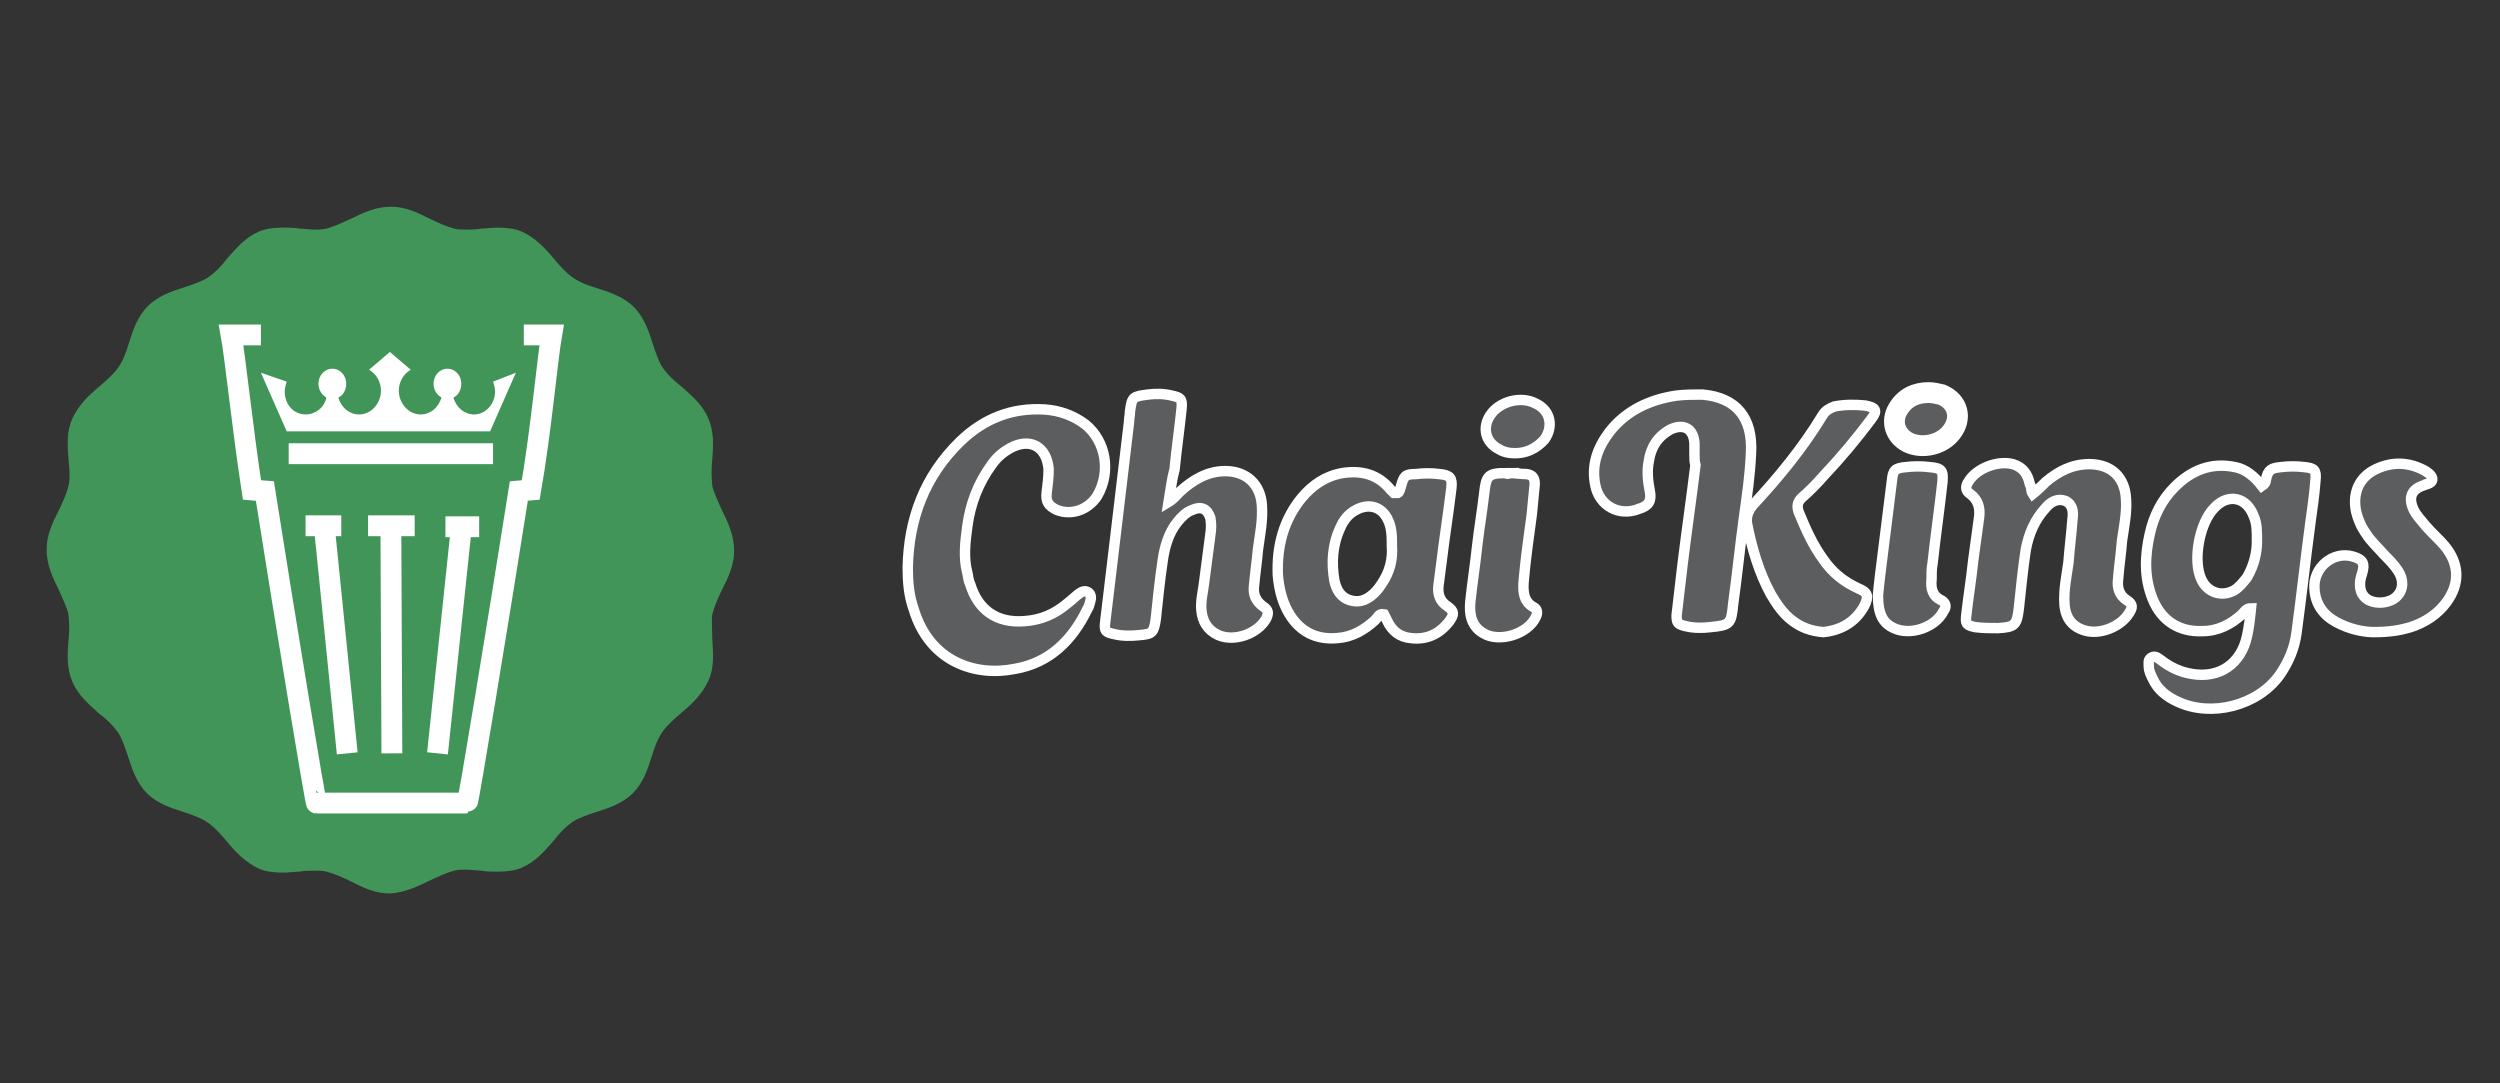 <svg width="120" height="52" viewBox="0 0 120 52" fill="none" xmlns="http://www.w3.org/2000/svg">
<rect x="0" y="0" width="120" height="52" fill="#333333" stroke="none"/>
<g id="Chai_Kings_logo 1">
<g id="Group">
<g id="Group_2">
<path id="Vector" d="M34.191 30.723C34.238 31.391 34.286 32.059 34 32.679C33.715 33.299 33.238 33.776 32.715 34.206C32.381 34.492 32.048 34.778 31.81 35.112C31.572 35.446 31.429 35.828 31.286 36.305C31.095 36.925 30.857 37.593 30.381 38.07C29.905 38.547 29.238 38.785 28.619 38.976C28.191 39.119 27.762 39.262 27.476 39.453C27.143 39.692 26.857 39.978 26.572 40.36C26.143 40.837 25.715 41.361 25.048 41.648C24.715 41.791 24.334 41.839 23.857 41.839C23.619 41.839 23.334 41.839 23.095 41.791C22.857 41.791 22.619 41.743 22.381 41.743C22.143 41.743 22 41.743 21.81 41.791C21.429 41.886 21.048 42.077 20.619 42.268C20.048 42.554 19.429 42.84 18.715 42.888C18 42.888 17.429 42.602 16.857 42.316C16.476 42.125 16.048 41.934 15.667 41.839C15.524 41.791 15.334 41.791 15.095 41.791C14.857 41.791 14.619 41.791 14.381 41.839C14.143 41.839 13.857 41.886 13.619 41.886C13.143 41.886 12.762 41.839 12.429 41.695C11.81 41.409 11.334 40.932 10.905 40.407C10.619 40.073 10.334 39.739 10 39.501C9.667 39.262 9.238 39.119 8.81 38.976C8.191 38.785 7.524 38.547 7.048 38.07C6.572 37.593 6.334 36.925 6.143 36.305C6 35.875 5.857 35.446 5.667 35.16C5.429 34.826 5.143 34.539 4.762 34.253C4.286 33.824 3.762 33.395 3.476 32.727C3.191 32.059 3.238 31.391 3.286 30.771C3.334 30.341 3.334 29.912 3.286 29.483C3.191 29.101 3 28.719 2.81 28.29C2.524 27.717 2.238 27.097 2.238 26.382C2.238 25.666 2.524 25.094 2.81 24.521C3 24.139 3.191 23.71 3.286 23.328C3.381 22.947 3.334 22.517 3.286 22.04C3.238 21.372 3.191 20.705 3.476 20.084C3.762 19.464 4.238 18.987 4.762 18.558C5.095 18.271 5.429 17.985 5.667 17.651C5.905 17.317 6.048 16.936 6.191 16.459C6.381 15.838 6.619 15.171 7.095 14.694C7.572 14.216 8.238 13.978 8.857 13.787C9.286 13.644 9.714 13.501 10 13.31C10.334 13.072 10.619 12.785 10.905 12.404C11.334 11.927 11.762 11.402 12.429 11.116C12.762 10.973 13.143 10.925 13.619 10.925C13.857 10.925 14.143 10.925 14.381 10.973C14.619 10.973 14.857 11.02 15.095 11.02C15.334 11.02 15.476 11.02 15.667 10.973C16.048 10.877 16.429 10.686 16.857 10.495C17.429 10.209 18.048 9.923 18.762 9.923C19.476 9.923 20.048 10.209 20.619 10.495C21 10.686 21.429 10.877 21.81 10.973C21.953 11.02 22.143 11.02 22.381 11.02C22.619 11.02 22.857 11.02 23.095 10.973C23.334 10.973 23.619 10.925 23.857 10.925C24.334 10.925 24.715 10.973 25.048 11.116C25.667 11.402 26.143 11.879 26.572 12.404C26.857 12.738 27.143 13.072 27.476 13.31C27.81 13.549 28.191 13.692 28.667 13.835C29.286 14.026 29.953 14.264 30.429 14.741C30.905 15.218 31.143 15.886 31.334 16.506C31.476 16.936 31.619 17.365 31.81 17.651C32.048 17.985 32.334 18.271 32.715 18.558C33.191 18.987 33.715 19.416 34 20.084C34.286 20.752 34.238 21.42 34.191 22.04C34.143 22.517 34.143 22.899 34.191 23.328C34.286 23.71 34.476 24.092 34.667 24.521C34.953 25.094 35.238 25.714 35.238 26.429C35.238 27.145 34.953 27.717 34.667 28.29C34.476 28.672 34.286 29.101 34.191 29.483C34.143 29.817 34.191 30.246 34.191 30.723Z" fill="#429559"/>
<path id="Vector_2" d="M25.143 16.077H26.476C26.286 17.174 25.952 20.8 25.476 23.519L24.905 23.567C23.905 29.912 22.476 38.547 22.428 38.547H15.191C15.143 38.547 13.714 29.912 12.714 23.567L12.095 23.519C11.667 20.752 11.286 17.127 11.095 16.077H12.524" stroke="white" stroke-miterlimit="10"/>
<path id="Vector_3" d="M23.667 18.319C23.714 18.462 23.762 18.605 23.762 18.796C23.762 19.416 23.286 19.894 22.762 19.894C22.286 19.894 21.905 19.56 21.762 19.083C22 18.987 22.143 18.701 22.143 18.415C22.143 18.033 21.857 17.699 21.476 17.699C21.095 17.699 20.81 18.033 20.81 18.415C20.81 18.701 20.953 18.939 21.191 19.083C21.048 19.56 20.667 19.894 20.191 19.894C19.619 19.894 19.143 19.369 19.143 18.749C19.143 18.319 19.381 17.938 19.714 17.747L18.762 16.936L18.714 16.888L18.667 16.936L17.714 17.747C18.048 17.938 18.286 18.319 18.286 18.749C18.286 19.369 17.81 19.894 17.238 19.894C16.762 19.894 16.381 19.56 16.238 19.083C16.476 18.987 16.619 18.701 16.619 18.415C16.619 18.033 16.334 17.699 15.953 17.699C15.572 17.699 15.286 18.033 15.286 18.415C15.286 18.701 15.429 18.939 15.667 19.083C15.572 19.56 15.143 19.894 14.667 19.894C14.095 19.894 13.667 19.416 13.667 18.796C13.667 18.653 13.714 18.462 13.762 18.319L12.524 17.89L13.762 20.705H18.619H18.667H23.524L24.762 17.89L23.667 18.319Z" fill="white"/>
<path id="Vector_4" d="M15.572 25.332L16.667 36.161" stroke="white" stroke-miterlimit="10"/>
<path id="Vector_5" d="M22.143 25.332L21 36.161" stroke="white" stroke-miterlimit="10"/>
<path id="Vector_6" d="M18.762 25.332L18.81 36.161" stroke="white" stroke-miterlimit="10"/>
<path id="Vector_7" d="M14.667 25.237H16.381" stroke="white" stroke-miterlimit="10"/>
<path id="Vector_8" d="M17.667 25.237H19.905" stroke="white" stroke-miterlimit="10"/>
<path id="Vector_9" d="M21.381 25.284H23" stroke="white" stroke-miterlimit="10"/>
<path id="Vector_10" d="M23.667 21.277H13.857V22.279H23.667V21.277Z" fill="white"/>
</g>
<g id="Group_3">
<path id="Vector_11" d="M108.572 23.328C108.714 23.233 108.762 23.138 108.762 23.042C108.857 22.517 109.048 22.47 109.476 22.422C109.857 22.374 110.238 22.374 110.619 22.422C111.095 22.47 111.191 22.565 111.143 23.042C111.095 23.71 111 24.378 110.905 25.046C110.667 26.811 110.476 28.576 110.238 30.341C110.143 31.105 109.857 31.772 109.429 32.393C108.381 33.871 106.143 34.444 104.524 33.681C104 33.442 103.572 33.108 103.333 32.583C103.238 32.393 103.143 32.202 103.143 32.011C103.143 31.868 103.095 31.677 103.238 31.582C103.429 31.439 103.572 31.582 103.714 31.677C104.143 32.011 104.619 32.249 105.191 32.345C106.524 32.583 107.572 31.868 107.857 30.532C107.953 30.103 108 29.673 108.048 29.196C107.81 29.196 107.714 29.387 107.619 29.483C107.095 29.96 106.476 30.294 105.714 30.294C104.619 30.341 103.762 29.817 103.333 28.767C102.905 27.717 102.953 26.668 103.191 25.618C103.381 24.76 103.762 23.996 104.381 23.376C105.191 22.565 106.143 22.183 107.286 22.422C107.81 22.517 108.238 22.899 108.572 23.328ZM108.333 26C108.333 25.475 108.333 25.141 108.191 24.807C107.857 23.853 106.953 23.662 106.286 24.378C105.572 25.093 105.238 26.906 105.667 27.813C105.953 28.433 106.619 28.672 107.238 28.338C107.476 28.195 107.667 27.956 107.857 27.717C108.191 27.145 108.333 26.525 108.333 26Z" fill="#5C5D5F"/>
<path id="Vector_12" d="M108.572 23.328C108.714 23.233 108.762 23.138 108.762 23.042C108.857 22.517 109.048 22.47 109.476 22.422C109.857 22.374 110.238 22.374 110.619 22.422C111.095 22.47 111.191 22.565 111.143 23.042C111.095 23.71 111 24.378 110.905 25.046C110.667 26.811 110.476 28.576 110.238 30.341C110.143 31.105 109.857 31.772 109.429 32.393C108.381 33.871 106.143 34.444 104.524 33.681C104 33.442 103.572 33.108 103.333 32.583C103.238 32.393 103.143 32.202 103.143 32.011C103.143 31.868 103.095 31.677 103.238 31.582C103.429 31.439 103.572 31.582 103.714 31.677C104.143 32.011 104.619 32.249 105.191 32.345C106.524 32.583 107.572 31.868 107.857 30.532C107.953 30.103 108 29.673 108.048 29.196C107.81 29.196 107.714 29.387 107.619 29.483C107.095 29.96 106.476 30.294 105.714 30.294C104.619 30.341 103.762 29.817 103.333 28.767C102.905 27.717 102.953 26.668 103.191 25.618C103.381 24.76 103.762 23.996 104.381 23.376C105.191 22.565 106.143 22.183 107.286 22.422C107.81 22.517 108.238 22.899 108.572 23.328ZM108.333 26C108.333 25.475 108.333 25.141 108.191 24.807C107.857 23.853 106.953 23.662 106.286 24.378C105.572 25.093 105.238 26.906 105.667 27.813C105.953 28.433 106.619 28.672 107.238 28.338C107.476 28.195 107.667 27.956 107.857 27.717C108.191 27.145 108.333 26.525 108.333 26Z" stroke="white" stroke-width="0.5" stroke-miterlimit="10"/>
<path id="Vector_13" d="M81.334 21.802C81.334 21.611 81.334 21.468 81.334 21.277C81.286 20.561 80.81 20.323 80.191 20.609C79.572 20.943 79.239 21.468 79.143 22.136C79.048 22.613 79.096 23.09 79.191 23.567C79.286 24.044 79.143 24.282 78.667 24.426C77.715 24.807 76.762 24.282 76.572 23.281C76.382 22.326 76.667 21.515 77.239 20.752C78.048 19.703 79.191 19.178 80.477 18.987C80.905 18.939 81.286 18.939 81.715 18.939C83.334 19.082 84.143 20.037 84.048 21.754C84.001 22.804 83.858 23.805 83.715 24.807C83.524 26.191 83.382 27.622 83.191 29.005C83.096 29.96 83.048 30.007 82.096 30.103C81.715 30.15 81.286 30.15 80.905 30.055C80.524 29.96 80.477 29.912 80.477 29.53C80.572 28.719 80.667 27.908 80.762 27.097C80.953 25.523 81.191 23.901 81.382 22.326C81.334 22.183 81.334 21.993 81.334 21.802Z" fill="#5C5D5F"/>
<path id="Vector_14" d="M81.334 21.802C81.334 21.611 81.334 21.468 81.334 21.277C81.286 20.561 80.81 20.323 80.191 20.609C79.572 20.943 79.239 21.468 79.143 22.136C79.048 22.613 79.096 23.09 79.191 23.567C79.286 24.044 79.143 24.282 78.667 24.426C77.715 24.807 76.762 24.282 76.572 23.281C76.382 22.326 76.667 21.515 77.239 20.752C78.048 19.703 79.191 19.178 80.477 18.987C80.905 18.939 81.286 18.939 81.715 18.939C83.334 19.082 84.143 20.037 84.048 21.754C84.001 22.804 83.858 23.805 83.715 24.807C83.524 26.191 83.382 27.622 83.191 29.005C83.096 29.96 83.048 30.007 82.096 30.103C81.715 30.15 81.286 30.15 80.905 30.055C80.524 29.96 80.477 29.912 80.477 29.53C80.572 28.719 80.667 27.908 80.762 27.097C80.953 25.523 81.191 23.901 81.382 22.326C81.334 22.183 81.334 21.993 81.334 21.802Z" stroke="white" stroke-width="0.5" stroke-miterlimit="10"/>
<path id="Vector_15" d="M97.572 23.71C97.81 23.519 98 23.328 98.191 23.138C98.81 22.613 99.476 22.279 100.286 22.279C101.333 22.279 102 22.899 102.048 23.949C102.095 24.616 101.953 25.284 101.857 25.952C101.81 26.572 101.714 27.193 101.667 27.813C101.619 28.195 101.714 28.576 102.095 28.815C102.381 29.006 102.381 29.149 102.191 29.435C101.81 30.055 100.905 30.437 100.191 30.294C99.524 30.15 99.143 29.721 99.095 29.006C99.048 28.338 99.191 27.67 99.286 27.002C99.334 26.334 99.429 25.618 99.476 24.95C99.524 24.616 99.524 24.235 99.143 24.044C98.762 23.901 98.429 24.092 98.191 24.378C97.667 24.95 97.381 25.618 97.238 26.382C97.095 27.336 97 28.29 96.905 29.196C96.81 30.007 96.714 30.103 95.905 30.15C95.524 30.15 95.191 30.15 94.81 30.103C94.381 30.007 94.334 29.96 94.381 29.53C94.476 28.672 94.619 27.813 94.714 26.906C94.81 26.191 94.905 25.523 95 24.807C95.048 24.378 94.953 23.996 94.572 23.71C94.334 23.567 94.334 23.328 94.476 23.138C94.857 22.47 95.905 22.088 96.619 22.279C97.095 22.422 97.334 22.756 97.429 23.233C97.524 23.376 97.476 23.567 97.572 23.71Z" fill="#5C5D5F"/>
<path id="Vector_16" d="M97.572 23.71C97.81 23.519 98 23.328 98.191 23.138C98.81 22.613 99.476 22.279 100.286 22.279C101.333 22.279 102 22.899 102.048 23.949C102.095 24.616 101.953 25.284 101.857 25.952C101.81 26.572 101.714 27.193 101.667 27.813C101.619 28.195 101.714 28.576 102.095 28.815C102.381 29.006 102.381 29.149 102.191 29.435C101.81 30.055 100.905 30.437 100.191 30.294C99.524 30.15 99.143 29.721 99.095 29.006C99.048 28.338 99.191 27.67 99.286 27.002C99.334 26.334 99.429 25.618 99.476 24.95C99.524 24.616 99.524 24.235 99.143 24.044C98.762 23.901 98.429 24.092 98.191 24.378C97.667 24.95 97.381 25.618 97.238 26.382C97.095 27.336 97 28.29 96.905 29.196C96.81 30.007 96.714 30.103 95.905 30.15C95.524 30.15 95.191 30.15 94.81 30.103C94.381 30.007 94.334 29.96 94.381 29.53C94.476 28.672 94.619 27.813 94.714 26.906C94.81 26.191 94.905 25.523 95 24.807C95.048 24.378 94.953 23.996 94.572 23.71C94.334 23.567 94.334 23.328 94.476 23.138C94.857 22.47 95.905 22.088 96.619 22.279C97.095 22.422 97.334 22.756 97.429 23.233C97.524 23.376 97.476 23.567 97.572 23.71Z" stroke="white" stroke-width="0.5" stroke-miterlimit="10"/>
<path id="Vector_17" d="M87.524 30.341C86.905 30.294 86.429 30.103 86.001 29.769C85.572 29.435 85.286 29.006 85.001 28.528C84.429 27.479 84.096 26.334 83.858 25.141C83.81 24.807 83.905 24.521 84.143 24.235C85.381 22.899 86.524 21.516 87.477 19.941C87.62 19.703 87.81 19.607 88.048 19.512C88.524 19.416 89.048 19.416 89.524 19.464C90.048 19.56 90.143 19.703 89.81 20.132C89.096 21.086 88.334 21.993 87.524 22.851C87.191 23.233 86.858 23.567 86.477 23.901C86.286 24.092 86.239 24.282 86.334 24.569C86.667 25.38 87.001 26.143 87.524 26.859C87.953 27.479 88.477 27.908 89.191 28.242C89.667 28.433 89.715 28.624 89.477 29.101C89.048 29.864 88.381 30.246 87.524 30.341Z" fill="#5C5D5F"/>
<path id="Vector_18" d="M87.524 30.341C86.905 30.294 86.429 30.103 86.001 29.769C85.572 29.435 85.286 29.006 85.001 28.528C84.429 27.479 84.096 26.334 83.858 25.141C83.81 24.807 83.905 24.521 84.143 24.235C85.381 22.899 86.524 21.516 87.477 19.941C87.62 19.703 87.81 19.607 88.048 19.512C88.524 19.416 89.048 19.416 89.524 19.464C90.048 19.56 90.143 19.703 89.81 20.132C89.096 21.086 88.334 21.993 87.524 22.851C87.191 23.233 86.858 23.567 86.477 23.901C86.286 24.092 86.239 24.282 86.334 24.569C86.667 25.38 87.001 26.143 87.524 26.859C87.953 27.479 88.477 27.908 89.191 28.242C89.667 28.433 89.715 28.624 89.477 29.101C89.048 29.864 88.381 30.246 87.524 30.341Z" stroke="white" stroke-width="0.5" stroke-miterlimit="10"/>
<path id="Vector_19" d="M113.953 30.341C113.429 30.341 112.762 30.198 112.143 29.864C111.524 29.53 111.143 29.006 111.096 28.29C111 27.24 112 26.429 112.953 26.716C113.429 26.859 113.524 27.049 113.381 27.527C113.381 27.574 113.334 27.622 113.334 27.67C113.191 28.195 113.334 28.624 113.715 28.815C114.096 29.006 114.715 28.958 115.048 28.624C115.381 28.29 115.381 27.813 115.096 27.383C114.905 27.097 114.667 26.859 114.429 26.62C114.143 26.286 113.81 26 113.572 25.618C113.334 25.284 113.191 24.95 113.096 24.569C112.905 23.662 113.239 22.899 114.048 22.517C114.858 22.136 115.667 22.183 116.429 22.613C116.477 22.66 116.572 22.708 116.619 22.756C116.81 22.947 116.81 23.138 116.524 23.233C116.477 23.233 116.429 23.233 116.381 23.281C115.762 23.471 115.572 23.853 115.858 24.473C116 24.76 116.239 24.998 116.429 25.237C116.715 25.571 117.048 25.857 117.334 26.191C118.048 27.049 118.096 28.004 117.429 28.91C117 29.483 116.429 29.864 115.715 30.103C115.239 30.246 114.715 30.341 113.953 30.341Z" fill="#5C5D5F"/>
<path id="Vector_20" d="M113.953 30.341C113.429 30.341 112.762 30.198 112.143 29.864C111.524 29.53 111.143 29.006 111.096 28.29C111 27.24 112 26.429 112.953 26.716C113.429 26.859 113.524 27.049 113.381 27.527C113.381 27.574 113.334 27.622 113.334 27.67C113.191 28.195 113.334 28.624 113.715 28.815C114.096 29.006 114.715 28.958 115.048 28.624C115.381 28.29 115.381 27.813 115.096 27.383C114.905 27.097 114.667 26.859 114.429 26.62C114.143 26.286 113.81 26 113.572 25.618C113.334 25.284 113.191 24.95 113.096 24.569C112.905 23.662 113.239 22.899 114.048 22.517C114.858 22.136 115.667 22.183 116.429 22.613C116.477 22.66 116.572 22.708 116.619 22.756C116.81 22.947 116.81 23.138 116.524 23.233C116.477 23.233 116.429 23.233 116.381 23.281C115.762 23.471 115.572 23.853 115.858 24.473C116 24.76 116.239 24.998 116.429 25.237C116.715 25.571 117.048 25.857 117.334 26.191C118.048 27.049 118.096 28.004 117.429 28.91C117 29.483 116.429 29.864 115.715 30.103C115.239 30.246 114.715 30.341 113.953 30.341Z" stroke="white" stroke-width="0.5" stroke-miterlimit="10"/>
<path id="Vector_21" d="M90.143 28.576C90.191 28.004 90.286 27.288 90.381 26.525C90.524 25.38 90.667 24.235 90.81 23.09C90.857 22.565 90.953 22.47 91.476 22.422C91.857 22.374 92.238 22.374 92.619 22.422C93.191 22.47 93.286 22.565 93.238 23.137C93.095 24.426 92.905 25.761 92.762 27.049C92.715 27.288 92.715 27.526 92.715 27.813C92.667 28.242 92.762 28.624 93.191 28.815C93.429 28.958 93.429 29.149 93.286 29.339C92.905 30.103 91.715 30.532 90.905 30.15C90.381 29.912 90.143 29.483 90.143 28.576Z" fill="#5C5D5F"/>
<path id="Vector_22" d="M90.143 28.576C90.191 28.004 90.286 27.288 90.381 26.525C90.524 25.38 90.667 24.235 90.81 23.09C90.857 22.565 90.953 22.47 91.476 22.422C91.857 22.374 92.238 22.374 92.619 22.422C93.191 22.47 93.286 22.565 93.238 23.137C93.095 24.426 92.905 25.761 92.762 27.049C92.715 27.288 92.715 27.526 92.715 27.813C92.667 28.242 92.762 28.624 93.191 28.815C93.429 28.958 93.429 29.149 93.286 29.339C92.905 30.103 91.715 30.532 90.905 30.15C90.381 29.912 90.143 29.483 90.143 28.576Z" stroke="white" stroke-width="0.5" stroke-miterlimit="10"/>
<path id="Vector_23" d="M43.572 27.24C43.619 24.903 44.381 22.851 46.096 21.182C47.238 20.084 48.572 19.56 50.143 19.655C50.858 19.703 51.524 19.941 52.096 20.371C53.096 21.182 53.334 22.66 52.667 23.805C52.238 24.473 51.429 24.76 50.715 24.473C50.334 24.282 50.191 24.092 50.238 23.662C50.286 23.281 50.334 22.899 50.334 22.517C50.238 21.42 49.429 20.991 48.477 21.516C48.143 21.706 47.858 21.945 47.619 22.279C46.953 23.185 46.572 24.187 46.429 25.284C46.334 26 46.238 26.763 46.429 27.479C46.477 27.67 46.477 27.86 46.572 28.051C46.953 29.292 47.858 29.912 49.143 29.817C49.953 29.769 50.619 29.483 51.238 28.958C51.429 28.815 51.619 28.624 51.81 28.481C51.953 28.385 52.096 28.338 52.238 28.433C52.381 28.528 52.381 28.719 52.334 28.862C52.286 29.006 52.286 29.101 52.191 29.244C51.477 30.723 50.381 31.82 48.715 32.106C46.81 32.488 44.619 31.772 43.858 29.244C43.619 28.576 43.572 27.908 43.572 27.24Z" fill="#5C5D5F"/>
<path id="Vector_24" d="M43.572 27.24C43.619 24.903 44.381 22.851 46.096 21.182C47.238 20.084 48.572 19.56 50.143 19.655C50.858 19.703 51.524 19.941 52.096 20.371C53.096 21.182 53.334 22.66 52.667 23.805C52.238 24.473 51.429 24.76 50.715 24.473C50.334 24.282 50.191 24.092 50.238 23.662C50.286 23.281 50.334 22.899 50.334 22.517C50.238 21.42 49.429 20.991 48.477 21.516C48.143 21.706 47.858 21.945 47.619 22.279C46.953 23.185 46.572 24.187 46.429 25.284C46.334 26 46.238 26.763 46.429 27.479C46.477 27.67 46.477 27.86 46.572 28.051C46.953 29.292 47.858 29.912 49.143 29.817C49.953 29.769 50.619 29.483 51.238 28.958C51.429 28.815 51.619 28.624 51.81 28.481C51.953 28.385 52.096 28.338 52.238 28.433C52.381 28.528 52.381 28.719 52.334 28.862C52.286 29.006 52.286 29.101 52.191 29.244C51.477 30.723 50.381 31.82 48.715 32.106C46.81 32.488 44.619 31.772 43.858 29.244C43.619 28.576 43.572 27.908 43.572 27.24Z" stroke="white" stroke-width="0.5" stroke-miterlimit="10"/>
<path id="Vector_25" d="M56.096 24.092C56.334 23.949 56.477 23.758 56.62 23.615C57.239 23.042 57.953 22.613 58.81 22.613C59.858 22.613 60.524 23.281 60.572 24.282C60.62 24.998 60.477 25.666 60.381 26.382C60.334 26.954 60.239 27.574 60.191 28.147C60.143 28.528 60.286 28.862 60.62 29.101C60.905 29.292 60.905 29.435 60.762 29.721C60.334 30.437 59.239 30.818 58.477 30.484C57.953 30.246 57.715 29.817 57.667 29.292C57.62 28.815 57.762 28.338 57.81 27.86C57.905 27.097 58.001 26.382 58.096 25.666C58.143 25.38 58.143 25.141 58.096 24.855C57.953 24.426 57.667 24.282 57.239 24.473C56.953 24.569 56.715 24.807 56.524 25.046C56.096 25.571 55.905 26.238 55.81 26.906C55.667 27.86 55.572 28.815 55.477 29.721C55.381 30.341 55.334 30.437 54.715 30.484C54.286 30.532 53.858 30.532 53.477 30.437C53.048 30.341 53.001 30.294 53.048 29.864C53.143 29.053 53.239 28.29 53.334 27.479C53.62 25.093 53.905 22.66 54.191 20.275C54.191 20.084 54.239 19.941 54.239 19.75C54.334 19.035 54.381 19.035 55.096 18.939C55.477 18.892 55.858 18.892 56.239 18.987C56.667 19.082 56.762 19.13 56.715 19.607C56.62 20.561 56.477 21.516 56.381 22.517C56.239 23.042 56.191 23.519 56.096 24.092Z" fill="#5C5D5F"/>
<path id="Vector_26" d="M56.096 24.092C56.334 23.949 56.477 23.758 56.62 23.615C57.239 23.042 57.953 22.613 58.81 22.613C59.858 22.613 60.524 23.281 60.572 24.282C60.62 24.998 60.477 25.666 60.381 26.382C60.334 26.954 60.239 27.574 60.191 28.147C60.143 28.528 60.286 28.862 60.62 29.101C60.905 29.292 60.905 29.435 60.762 29.721C60.334 30.437 59.239 30.818 58.477 30.484C57.953 30.246 57.715 29.817 57.667 29.292C57.62 28.815 57.762 28.338 57.81 27.86C57.905 27.097 58.001 26.382 58.096 25.666C58.143 25.38 58.143 25.141 58.096 24.855C57.953 24.426 57.667 24.282 57.239 24.473C56.953 24.569 56.715 24.807 56.524 25.046C56.096 25.571 55.905 26.238 55.81 26.906C55.667 27.86 55.572 28.815 55.477 29.721C55.381 30.341 55.334 30.437 54.715 30.484C54.286 30.532 53.858 30.532 53.477 30.437C53.048 30.341 53.001 30.294 53.048 29.864C53.143 29.053 53.239 28.29 53.334 27.479C53.62 25.093 53.905 22.66 54.191 20.275C54.191 20.084 54.239 19.941 54.239 19.75C54.334 19.035 54.381 19.035 55.096 18.939C55.477 18.892 55.858 18.892 56.239 18.987C56.667 19.082 56.762 19.13 56.715 19.607C56.62 20.561 56.477 21.516 56.381 22.517C56.239 23.042 56.191 23.519 56.096 24.092Z" stroke="white" stroke-width="0.5" stroke-miterlimit="10"/>
<path id="Vector_27" d="M67.095 23.662C67.191 23.615 67.191 23.471 67.238 23.376C67.381 22.851 67.429 22.756 67.953 22.756C68.334 22.708 68.715 22.708 69.095 22.756C69.619 22.804 69.715 22.947 69.667 23.424C69.524 24.616 69.334 25.809 69.191 27.002C69.143 27.383 69.095 27.717 69.048 28.099C69 28.481 69.095 28.862 69.476 29.101C69.81 29.339 69.81 29.483 69.572 29.817C69.095 30.437 68.476 30.723 67.715 30.628C67.191 30.58 66.81 30.294 66.572 29.769C66.524 29.673 66.476 29.578 66.429 29.483C66.191 29.435 66.143 29.626 66 29.769C65.476 30.246 64.905 30.58 64.191 30.628C63.143 30.723 62.334 30.294 61.81 29.339C61.524 28.815 61.381 28.194 61.334 27.574C61.286 26.191 61.619 24.95 62.476 23.901C63 23.281 63.619 22.851 64.429 22.708C65.334 22.565 66.143 22.756 66.762 23.519C66.81 23.567 66.857 23.615 66.905 23.662C67.048 23.662 67.095 23.662 67.095 23.662ZM66.81 26.191C66.81 25.761 66.81 25.332 66.619 24.95C66.334 24.33 65.715 24.139 65.095 24.473C64.715 24.664 64.476 24.998 64.334 25.332C63.953 26.143 63.905 27.002 64.048 27.86C64.143 28.29 64.334 28.672 64.81 28.815C65.286 28.958 65.667 28.767 66 28.433C66.143 28.29 66.238 28.147 66.334 28.004C66.715 27.431 66.857 26.859 66.81 26.191Z" fill="#5C5D5F"/>
<path id="Vector_28" d="M67.095 23.662C67.191 23.615 67.191 23.471 67.238 23.376C67.381 22.851 67.429 22.756 67.953 22.756C68.334 22.708 68.715 22.708 69.095 22.756C69.619 22.804 69.715 22.947 69.667 23.424C69.524 24.616 69.334 25.809 69.191 27.002C69.143 27.383 69.095 27.717 69.048 28.099C69 28.481 69.095 28.862 69.476 29.101C69.81 29.339 69.81 29.483 69.572 29.817C69.095 30.437 68.476 30.723 67.715 30.628C67.191 30.58 66.81 30.294 66.572 29.769C66.524 29.673 66.476 29.578 66.429 29.483C66.191 29.435 66.143 29.626 66 29.769C65.476 30.246 64.905 30.58 64.191 30.628C63.143 30.723 62.334 30.294 61.81 29.339C61.524 28.815 61.381 28.194 61.334 27.574C61.286 26.191 61.619 24.95 62.476 23.901C63 23.281 63.619 22.851 64.429 22.708C65.334 22.565 66.143 22.756 66.762 23.519C66.81 23.567 66.857 23.615 66.905 23.662C67.048 23.662 67.095 23.662 67.095 23.662ZM66.81 26.191C66.81 25.761 66.81 25.332 66.619 24.95C66.334 24.33 65.715 24.139 65.095 24.473C64.715 24.664 64.476 24.998 64.334 25.332C63.953 26.143 63.905 27.002 64.048 27.86C64.143 28.29 64.334 28.672 64.81 28.815C65.286 28.958 65.667 28.767 66 28.433C66.143 28.29 66.238 28.147 66.334 28.004C66.715 27.431 66.857 26.859 66.81 26.191Z" stroke="white" stroke-width="0.5" stroke-miterlimit="10"/>
<path id="Vector_29" d="M72.477 22.708C72.762 22.708 73 22.756 73.286 22.756C73.572 22.804 73.667 22.947 73.667 23.233C73.619 23.71 73.572 24.235 73.524 24.712C73.381 25.761 73.238 26.763 73.143 27.813C73.096 28.337 73.096 28.862 73.619 29.149C73.81 29.244 73.81 29.435 73.715 29.626C73.334 30.437 71.953 30.866 71.191 30.389C70.619 30.055 70.524 29.483 70.572 28.91C70.667 28.004 70.81 27.097 70.905 26.191C71 25.38 71.143 24.521 71.238 23.71C71.334 22.804 71.429 22.708 72.334 22.708C72.286 22.756 72.381 22.756 72.477 22.708Z" fill="#5C5D5F"/>
<path id="Vector_30" d="M72.477 22.708C72.762 22.708 73 22.756 73.286 22.756C73.572 22.804 73.667 22.947 73.667 23.233C73.619 23.71 73.572 24.235 73.524 24.712C73.381 25.761 73.238 26.763 73.143 27.813C73.096 28.337 73.096 28.862 73.619 29.149C73.81 29.244 73.81 29.435 73.715 29.626C73.334 30.437 71.953 30.866 71.191 30.389C70.619 30.055 70.524 29.483 70.572 28.91C70.667 28.004 70.81 27.097 70.905 26.191C71 25.38 71.143 24.521 71.238 23.71C71.334 22.804 71.429 22.708 72.334 22.708C72.286 22.756 72.381 22.756 72.477 22.708Z" stroke="white" stroke-width="0.5" stroke-miterlimit="10"/>
<path id="Vector_31" d="M72.715 21.754C72.429 21.754 72.191 21.706 71.953 21.563C71.286 21.229 71.143 20.514 71.524 19.941C71.953 19.273 73 18.987 73.715 19.369C74.429 19.703 74.572 20.466 74.143 21.086C73.715 21.563 73.239 21.754 72.715 21.754Z" fill="#5C5D5F"/>
<path id="Vector_32" d="M72.715 21.754C72.429 21.754 72.191 21.706 71.953 21.563C71.286 21.229 71.143 20.514 71.524 19.941C71.953 19.273 73 18.987 73.715 19.369C74.429 19.703 74.572 20.466 74.143 21.086C73.715 21.563 73.239 21.754 72.715 21.754Z" stroke="white" stroke-width="0.5" stroke-miterlimit="10"/>
<path id="Vector_33" d="M92.572 18.844C92.762 18.844 93 18.892 93.191 18.939C94 19.273 94.191 20.084 93.667 20.752C93.191 21.372 92.238 21.563 91.572 21.229C90.953 20.895 90.762 20.227 91.095 19.655C91.429 19.082 91.953 18.844 92.572 18.844Z" fill="#5C5D5F"/>
<path id="Vector_34" d="M92.572 18.844C92.762 18.844 93 18.892 93.191 18.939C94 19.273 94.191 20.084 93.667 20.752C93.191 21.372 92.238 21.563 91.572 21.229C90.953 20.895 90.762 20.227 91.095 19.655C91.429 19.082 91.953 18.844 92.572 18.844Z" stroke="white" stroke-miterlimit="10"/>
</g>
</g>
</g>
</svg>
